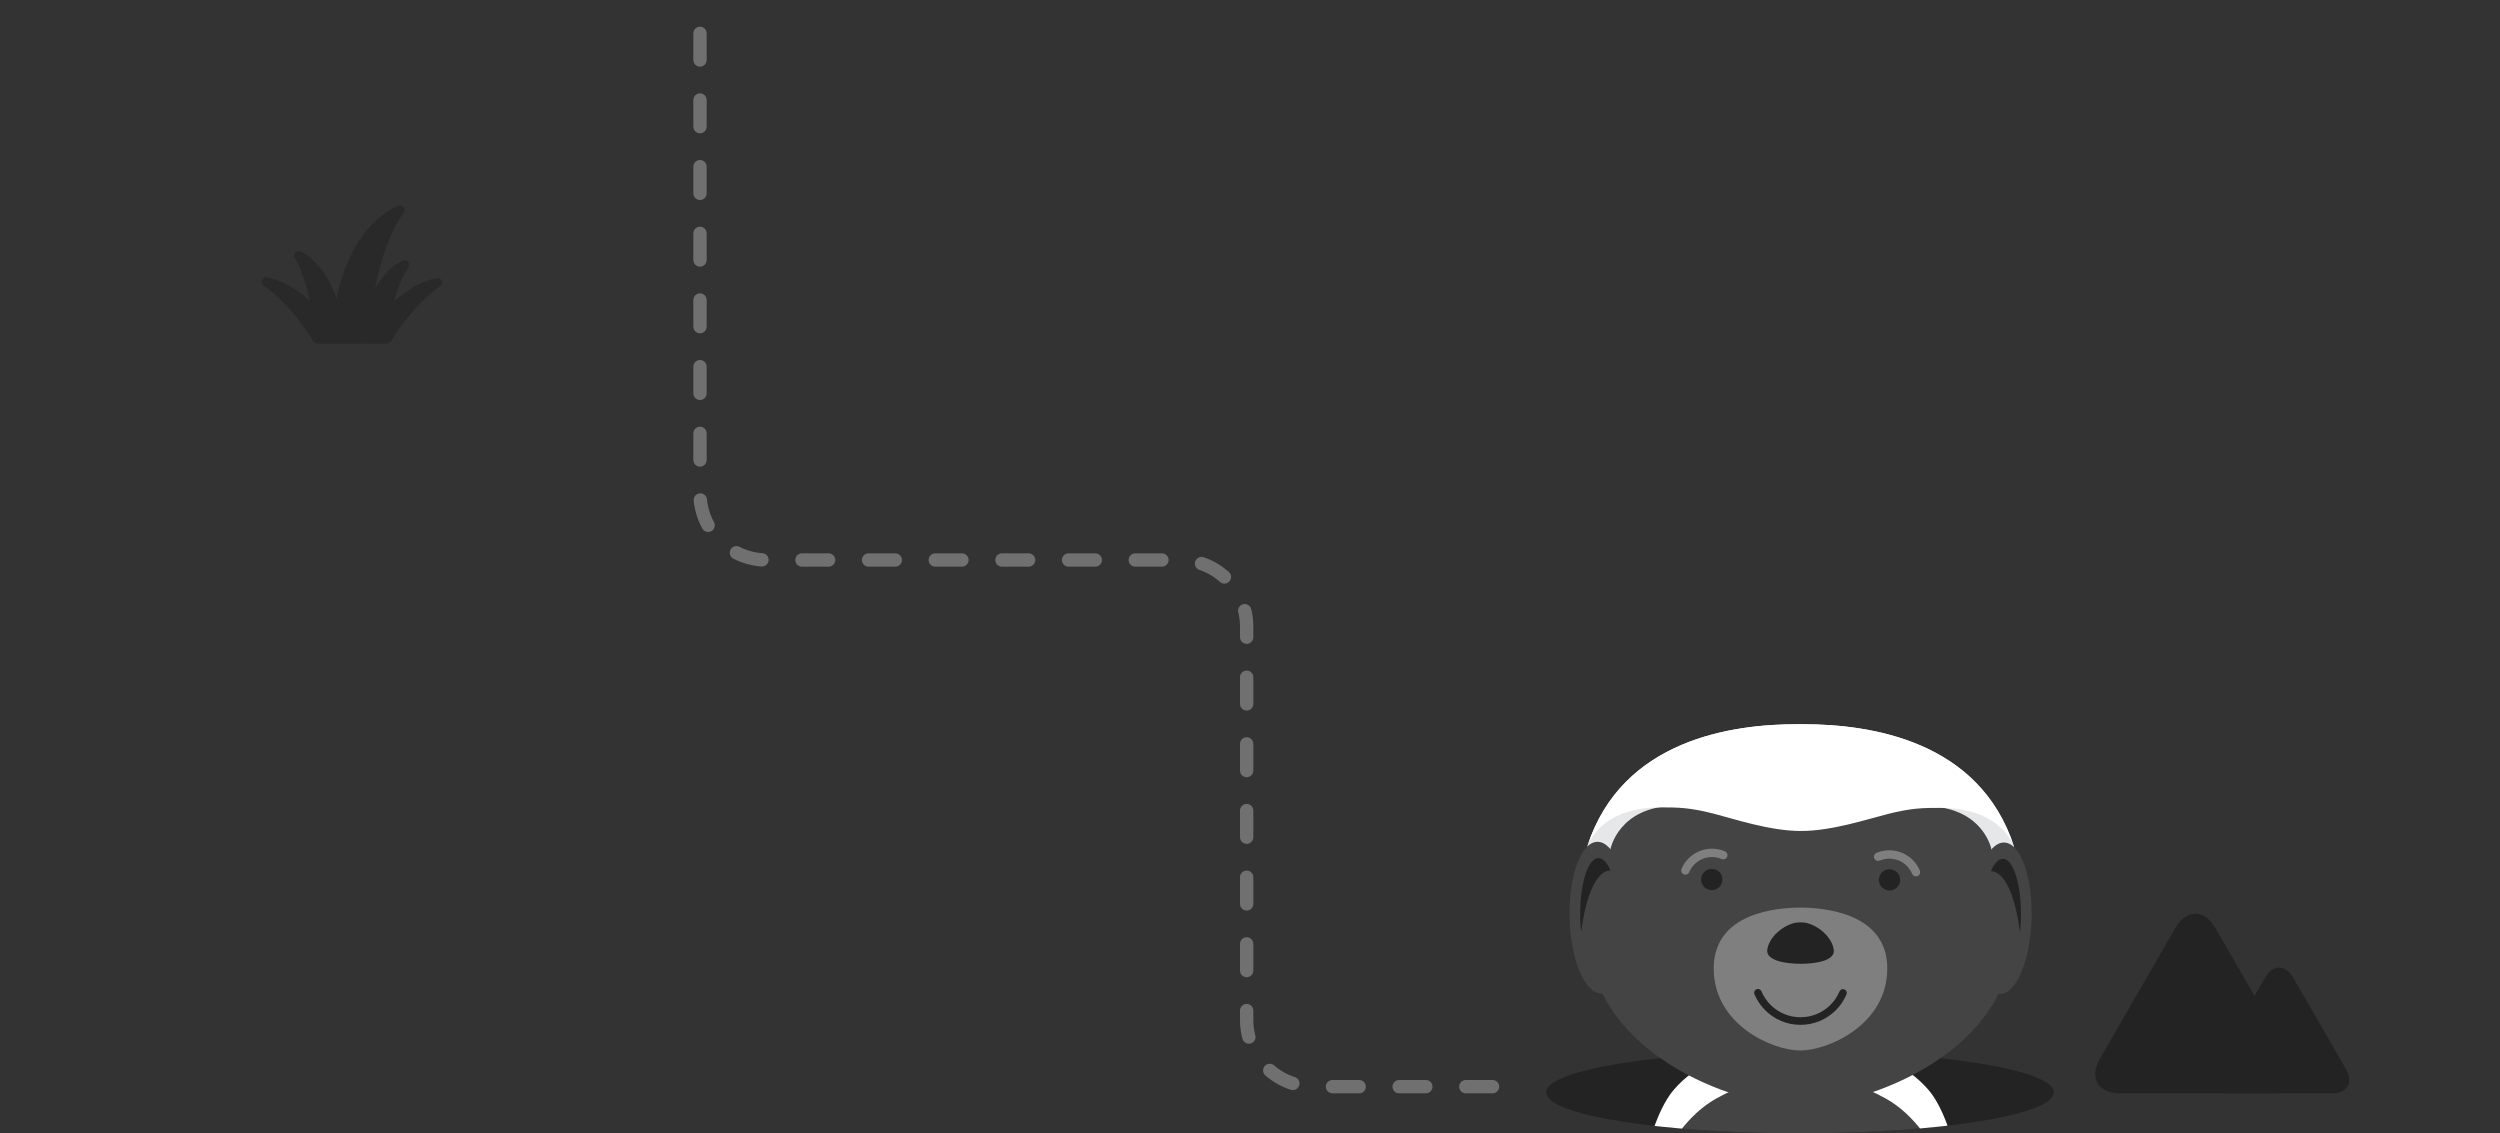 <?xml version="1.0" encoding="utf-8"?>
<!-- Generator: Adobe Illustrator 16.0.4, SVG Export Plug-In . SVG Version: 6.00 Build 0)  -->
<!DOCTYPE svg PUBLIC "-//W3C//DTD SVG 1.1//EN" "http://www.w3.org/Graphics/SVG/1.1/DTD/svg11.dtd">
<svg version="1.1" id="Layer_1" xmlns="http://www.w3.org/2000/svg" xmlns:xlink="http://www.w3.org/1999/xlink" x="0px" y="0px"
	 width="375px" height="170px" viewBox="0 0 375 170" enable-background="new 0 0 375 170" xml:space="preserve">
<rect x="0" y="0" width="375" height="170" fill="#333333" stroke="none"/>
<g>
	<g>
		<path fill="#232323" d="M317.984,164c-3.3,0-4.649-2.338-3-5.195l11.319-19.606c1.65-2.858,4.351-2.858,6,0l11.32,19.606
			c1.65,2.857,0.3,5.195-3,5.195H317.984z"/>
	</g>
	<g>
		<path fill="#232323" d="M333.951,164c-2.312,0-3.256-1.637-2.103-3.637l7.925-13.728c1.153-2,3.045-2,4.2,0l7.925,13.728
			c1.153,2,0.211,3.637-2.102,3.637H333.951z"/>
	</g>
</g>
<ellipse fill="#232323" cx="269.999" cy="163.854" rx="38.078" ry="6.146"/>
<path opacity="0.3" fill="none" stroke="#FFFFFF" stroke-width="2" stroke-linecap="round" stroke-miterlimit="10" stroke-dasharray="4,6" enable-background="new    " d="
	M105,5v69c0,5.523,4.477,10,10,10h62c5.522,0,10,4.477,10,10v59c0,5.523,4.477,10,10,10h28"/>
<g>
	<g>
		<g>
			<defs>
				<path id="SVGID_1_" d="M308.077,93.656c0,3.395-17.05,6.146-38.078,6.146s-38.078-2.752-38.078-6.146v70.197
					c0,3.395,17.05,6.146,38.078,6.146s38.078-2.752,38.078-6.146V93.656z"/>
			</defs>
			<clipPath id="SVGID_2_">
				<use xlink:href="#SVGID_1_"  overflow="visible"/>
			</clipPath>
			<path clip-path="url(#SVGID_2_)" fill="#444444" d="M295.913,191.236c-1.062-9.939-5.188-22.066-13.037-26.445
				c-3.367-1.877-7.283-3.236-12.683-4.146c-1.28,0.211-2.478,0.451-3.604,0.715c-0.194,0.045-0.385,0.096-0.575,0.143
				c-0.337,0.084-0.666,0.168-0.988,0.256c-0.203,0.057-0.405,0.111-0.604,0.17c-0.323,0.094-0.642,0.189-0.955,0.289
				c-0.161,0.053-0.33,0.104-0.489,0.154c-0.449,0.146-0.89,0.303-1.315,0.465c-0.125,0.047-0.246,0.1-0.369,0.146
				c-0.321,0.125-0.64,0.254-0.949,0.385c-0.146,0.062-0.286,0.125-0.43,0.189c-0.295,0.131-0.586,0.266-0.873,0.402
				c-0.121,0.061-0.244,0.115-0.365,0.176c-0.397,0.197-0.788,0.4-1.17,0.611c-8.422,4.656-12.608,18.209-13.323,28.463
				c-0.062,1.492-0.093,2.922-0.089,4.266c0.005,3.469,0.218,6.352,0.632,8.094c0.021,0.08,0.055,0.158,0.08,0.238
				c2.094,9.537,12.629,16.807,25.332,16.828c14.225,0.025,25.772-9.039,25.795-20.248c0-0.104-0.009-0.203-0.011-0.309
				C296.141,199.184,296.146,195.369,295.913,191.236z"/>
		</g>
	</g>
	<g>
		<g>
			<defs>
				<path id="SVGID_3_" d="M308.077,93.656c0,3.395-17.05,6.146-38.078,6.146s-38.078-2.752-38.078-6.146v70.197
					c0,3.395,17.05,6.146,38.078,6.146s38.078-2.752,38.078-6.146V93.656z"/>
			</defs>
			<clipPath id="SVGID_4_">
				<use xlink:href="#SVGID_3_"  overflow="visible"/>
			</clipPath>
			<path clip-path="url(#SVGID_4_)" fill="#FFFFFF" d="M289.225,163.43c-3.25-3.715-7.478-5.541-15.802-5.906
				c-0.131-0.006-0.269-0.01-0.399-0.016c-0.42-0.016-0.846-0.029-1.284-0.039c-0.438-0.008-0.88-0.014-1.337-0.016
				c-0.053,0-0.101-0.002-0.153-0.002h-0.01c-0.017,0-0.031,0-0.048,0c-0.01,0-0.021,0-0.026,0h-0.008c-0.031,0-0.06,0-0.091,0
				c-0.481,0-0.95,0.006-1.409,0.014c-0.523,0.008-1.027,0.023-1.521,0.041c-0.05,0.002-0.101,0.004-0.146,0.006
				c-8.334,0.332-12.566,2.146-15.832,5.848c-4.32,4.9-6.523,18.932-6.979,29.85c0.715-10.254,4.901-23.807,13.323-28.463
				c3.371-1.863,7.293-3.209,12.692-4.102c5.397,0.91,9.313,2.271,12.683,4.146c8.404,4.688,12.539,18.256,13.218,28.512
				C295.677,182.383,293.523,168.346,289.225,163.43z"/>
		</g>
	</g>
	<g>
		<g>
			<defs>
				<path id="SVGID_5_" d="M308.077,93.656c0,3.395-17.05,6.146-38.078,6.146s-38.078-2.752-38.078-6.146v70.197
					c0,3.395,17.05,6.146,38.078,6.146s38.078-2.752,38.078-6.146V93.656z"/>
			</defs>
			<clipPath id="SVGID_6_">
				<use xlink:href="#SVGID_5_"  overflow="visible"/>
			</clipPath>
			<g clip-path="url(#SVGID_6_)">
				<path fill="#E6E7E8" d="M302.132,127.078c-5.19-16.135-21.78-18.428-31.586-18.445l-0.81-0.002
					c-9.805-0.02-26.401,2.213-31.651,18.328l32.084,16.635L302.132,127.078"/>
				<path fill="#444444" d="M288.749,120.93c-2.33-0.004-3.83,0.021-6.99,0.914c-2.696,0.766-7.457,2.562-11.53,2.553h-0.142
					c-4.075-0.006-8.83-1.818-11.524-2.594c-3.155-0.906-4.655-0.938-6.983-0.941c-8.853-0.016-10.026,6.57-10.026,6.57h-0.015
					c-4.465,16.293,3.17,16.137,3.17,16.137l50.812,0.096c0,0,7.621-0.293,3.097-16.625c-0.021-0.074-0.046-0.145-0.064-0.215
					C297.958,125.121,295.8,120.943,288.749,120.93z"/>
				<path fill="#444444" d="M269.952,165.891c-10.183-0.02-31.777-8.229-31.744-26.162c0.033-17.932,23.873-19.309,31.899-19.293
					s31.888,1.479,31.854,19.41C301.93,157.779,280.132,165.908,269.952,165.891z"/>
				<path fill="#7F7F7F" d="M270.018,157.576c-4.156-0.008-12.978-3.875-12.961-12.332c0.019-8.455,9.752-9.107,13.03-9.102
					c3.277,0.004,13.021,0.693,13.006,9.146C283.077,153.748,274.175,157.584,270.018,157.576z"/>
				<path fill="#232323" d="M270.279,138.361c1.81,0.004,4.476,1.895,4.785,4.094c0.312,2.201-4.914,2.113-4.914,2.113h-0.149
					c0,0-5.226,0.066-4.905-2.133c0.315-2.197,2.991-4.078,4.799-4.074H270.279z"/>
				<path fill="none" stroke="#7F7F7F" stroke-width="1.257" stroke-linecap="round" stroke-miterlimit="10" d="M252.811,130.57
					c0.219-0.521,0.537-0.986,0.931-1.377c0.393-0.393,0.858-0.707,1.377-0.924c0.519-0.221,1.088-0.338,1.687-0.338
					c0.6,0.002,1.168,0.125,1.686,0.346"/>
				<path fill="none" stroke="#7F7F7F" stroke-width="1.257" stroke-linecap="round" stroke-miterlimit="10" d="M287.396,130.822
					c-0.221-0.518-0.535-0.986-0.926-1.377c-0.393-0.395-0.857-0.711-1.373-0.93c-0.52-0.223-1.09-0.344-1.688-0.346
					c-0.6,0-1.168,0.119-1.688,0.336"/>
				<g>
					<circle fill="#232323" cx="256.768" cy="131.927" r="1.598"/>
					<circle fill="#232323" cx="283.432" cy="131.977" r="1.597"/>
				</g>
				<path fill="#444444" d="M244.354,137.516c0.18,6.281-1.676,11.428-4.139,11.498c-2.461,0.066-4.6-4.969-4.775-11.246
					s1.68-11.424,4.137-11.496C242.038,126.203,244.18,131.238,244.354,137.516z"/>
				<path fill="#444444" d="M295.823,137.611c-0.199,6.279,1.633,11.434,4.098,11.512c2.459,0.076,4.617-4.951,4.813-11.227
					c0.201-6.281-1.633-11.434-4.094-11.514C298.18,126.305,296.021,131.334,295.823,137.611z"/>
				<path fill="#232323" d="M298.712,130.678c2.024,0.078,3.666,3.902,4.285,9.303c0.071-0.678,0.123-1.385,0.144-2.113
					c0.131-4.936-1.063-8.982-2.668-9.047c-0.683-0.025-1.328,0.68-1.854,1.869C298.646,130.689,298.68,130.676,298.712,130.678z"/>
				<path fill="#232323" d="M241.493,130.572c-2.027,0.072-3.683,3.891-4.32,9.287c-0.069-0.68-0.118-1.385-0.135-2.117
					c-0.113-4.934,1.099-8.979,2.7-9.035c0.683-0.021,1.324,0.686,1.851,1.877C241.557,130.584,241.525,130.572,241.493,130.572z"/>
				<path fill="#FFFFFF" d="M270.046,124.645c-4.598-0.008-9.961-1.82-13-2.598c-3.562-0.906-5.254-0.936-7.883-0.941
					c-7.953-0.016-10.406,4.152-11.078,5.854c5.25-16.114,21.849-18.349,31.651-18.328l0.81,0.002
					c9.806,0.019,26.396,2.312,31.586,18.445c-0.666-1.703-3.104-5.881-11.057-5.896c-2.628-0.005-4.322,0.02-7.886,0.914
					c-3.045,0.764-8.412,2.557-13.013,2.549h-0.132L270.046,124.645L270.046,124.645z"/>
				<path fill="none" stroke="#232323" stroke-width="1.139" stroke-linecap="round" stroke-miterlimit="10" d="M276.448,148.941
					c-0.353,0.828-0.859,1.574-1.486,2.199c-0.629,0.625-1.375,1.129-2.205,1.479c-0.829,0.35-1.739,0.541-2.696,0.539
					c-0.955-0.002-1.867-0.195-2.692-0.549c-0.826-0.354-1.574-0.857-2.199-1.486s-1.131-1.377-1.479-2.205"/>
			</g>
		</g>
	</g>
</g>
<path opacity="0.2" d="M66.258,42.106c-0.122-0.291-0.428-0.456-0.74-0.403c-2.05,0.363-4.315,1.629-6.369,3.463
	c0.48-1.978,1.201-3.73,2.125-5.052c0.171-0.245,0.161-0.574-0.025-0.807c-0.187-0.235-0.505-0.316-0.782-0.205
	c-1.725,0.7-3.189,2.264-4.221,4.345c0.785-4.569,2.277-8.641,4.313-11.553c0.172-0.245,0.161-0.574-0.025-0.808
	c-0.186-0.233-0.504-0.316-0.781-0.204c-4.513,1.834-7.957,7.224-9.268,13.958c-1.062-3.243-2.959-5.843-5.362-7.097
	c-0.264-0.138-0.589-0.086-0.797,0.129c-0.208,0.215-0.25,0.541-0.103,0.801c1,1.772,1.748,3.982,2.216,6.403
	c-2.059-1.844-4.333-3.119-6.39-3.485c-0.303-0.053-0.617,0.112-0.74,0.403c-0.122,0.291-0.027,0.627,0.229,0.811
	c2.666,1.908,5.369,4.937,7.416,8.31c0.048,0.08,0.124,0.134,0.2,0.184c0.124,0.15,0.304,0.251,0.513,0.251h2.908h0.176h4.191
	c0.062,0,0.118-0.02,0.174-0.035c0.057,0.016,0.113,0.035,0.175,0.035h2.513c0.039,0,0.072-0.016,0.109-0.022
	c0.04,0.007,0.081,0.02,0.121,0.02c0.23,0,0.452-0.119,0.577-0.325c2.049-3.376,4.752-6.404,7.416-8.307
	C66.285,42.733,66.38,42.396,66.258,42.106z"/>
</svg>
